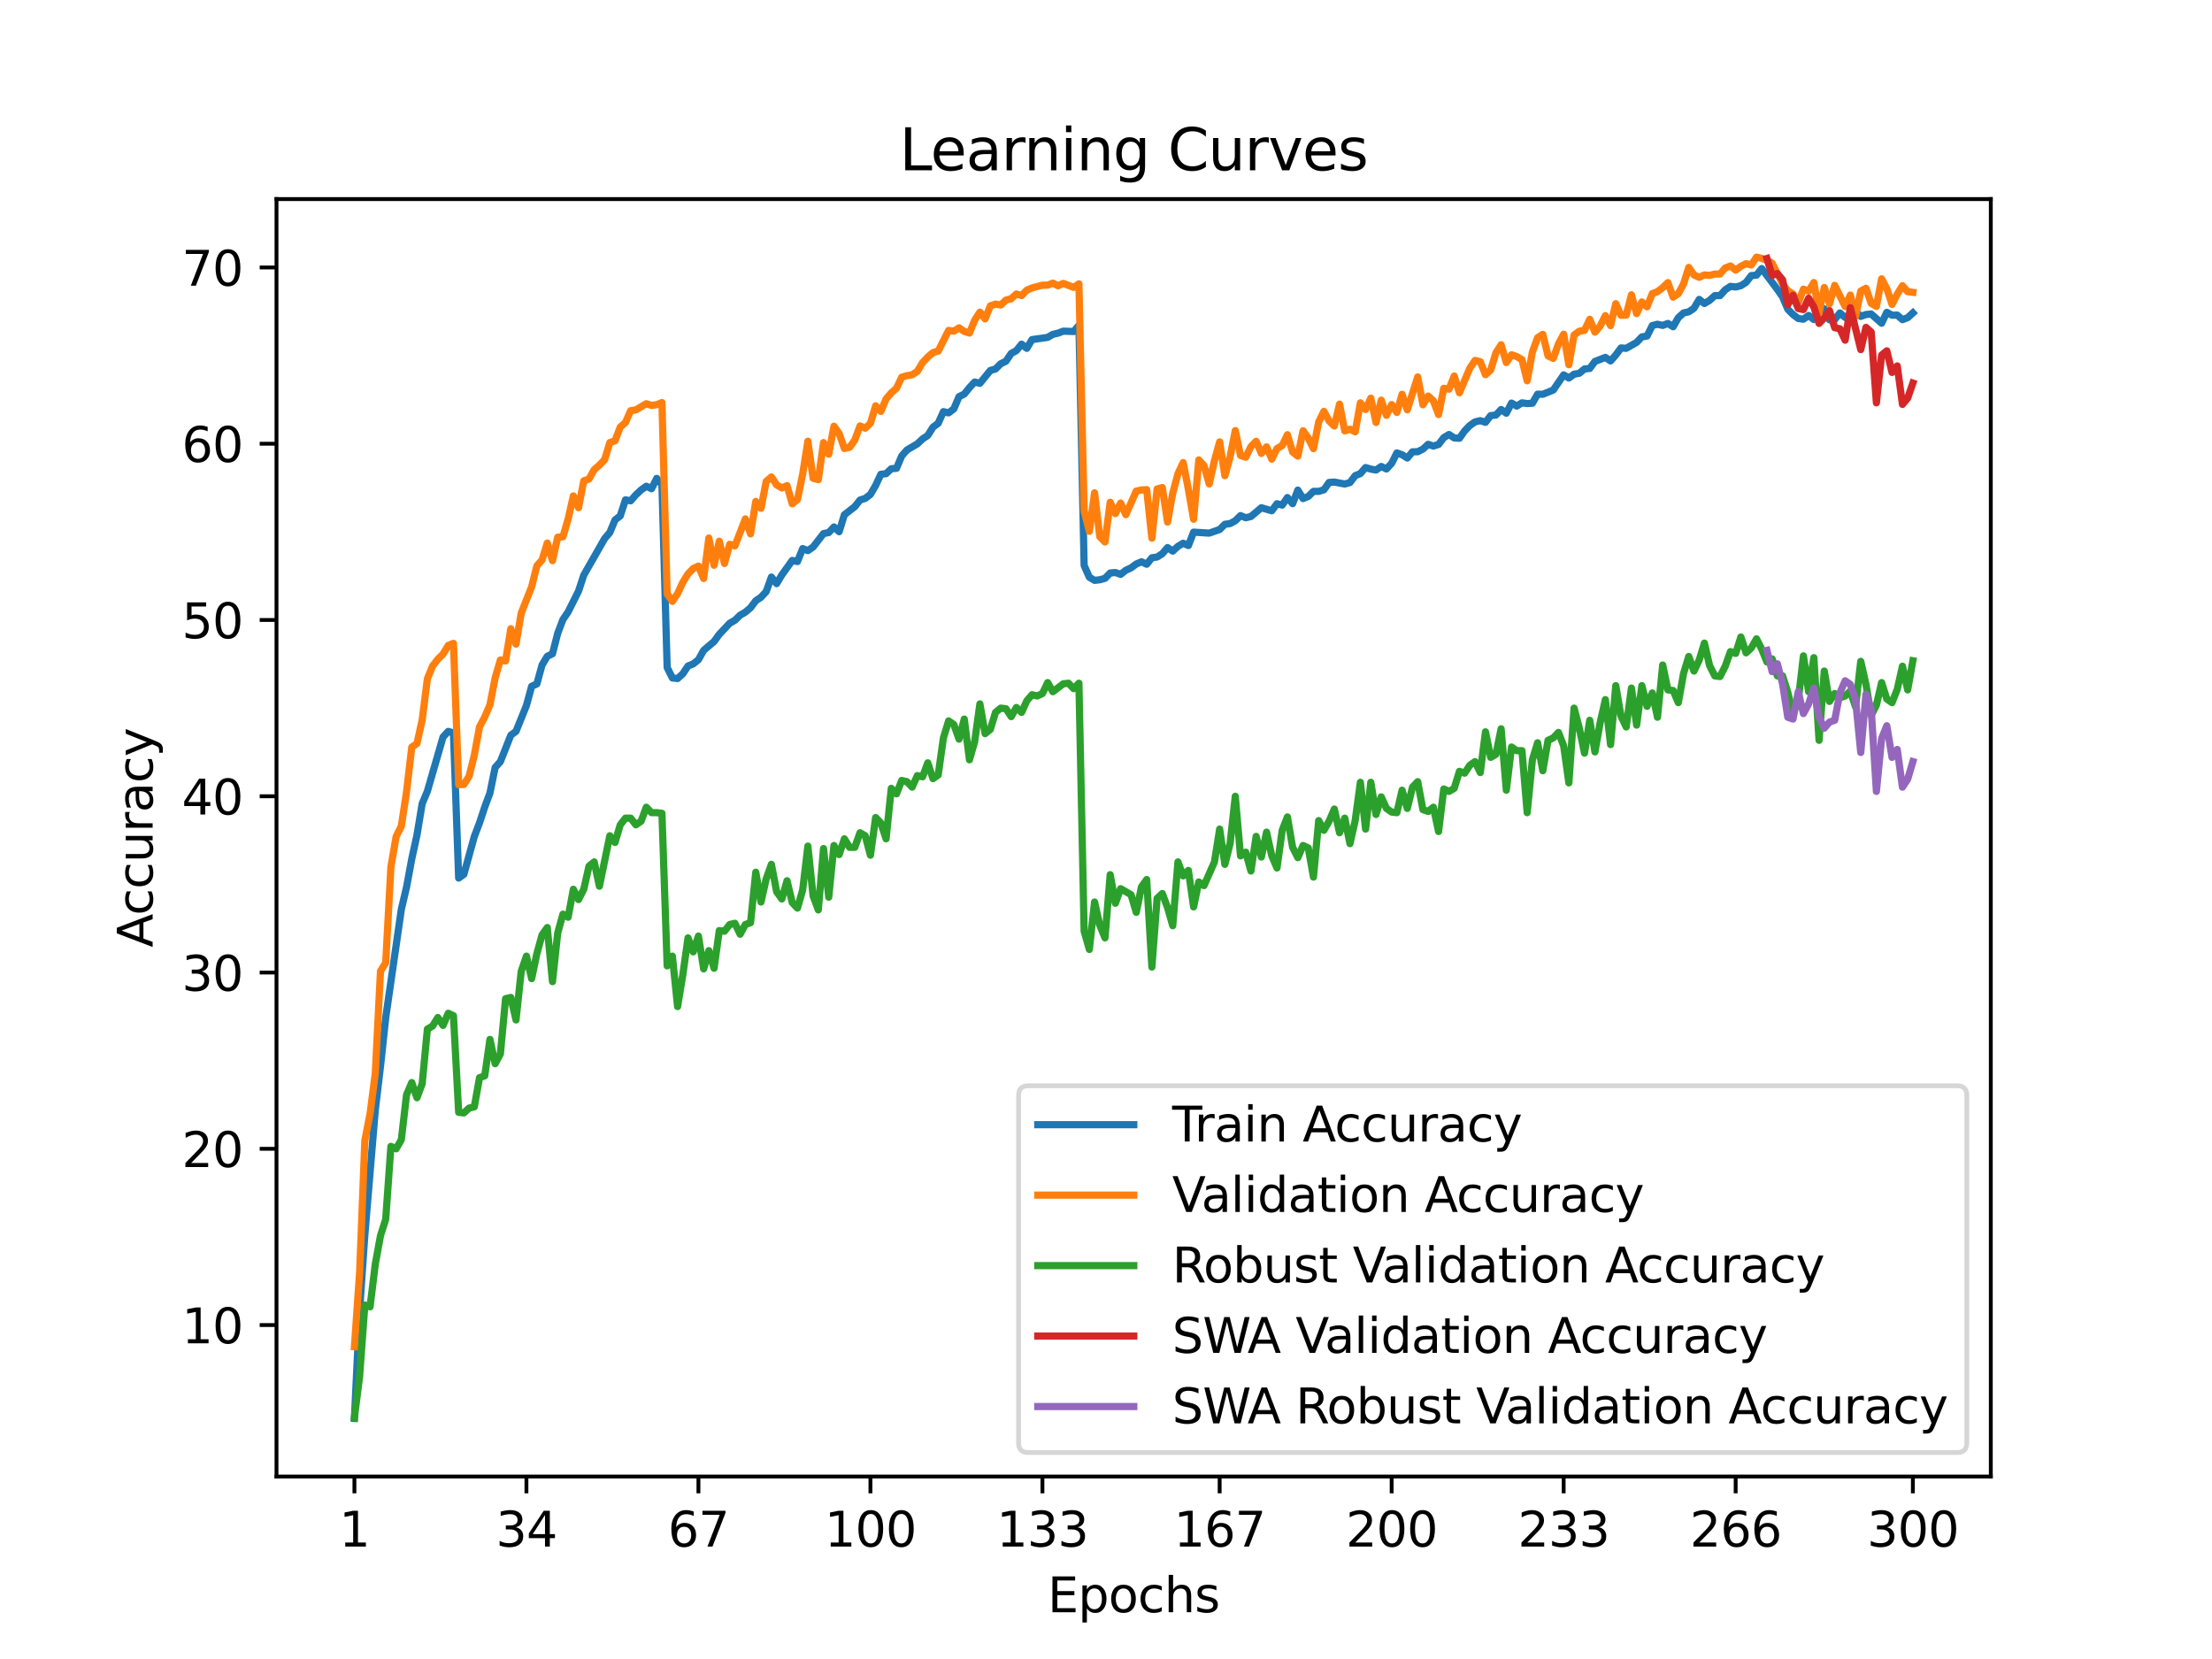 <?xml version="1.0" encoding="utf-8" standalone="no"?>
<!DOCTYPE svg PUBLIC "-//W3C//DTD SVG 1.1//EN"
  "http://www.w3.org/Graphics/SVG/1.1/DTD/svg11.dtd">
<svg xmlns:xlink="http://www.w3.org/1999/xlink" width="460.8pt" height="345.6pt" viewBox="0 0 460.8 345.6" xmlns="http://www.w3.org/2000/svg" version="1.1">
 <defs>
  <style type="text/css">*{stroke-linejoin: round; stroke-linecap: butt}</style>
 </defs>
 <g id="figure_1">
  <g id="patch_1">
   <path d="M 0 345.6 
L 460.8 345.6 
L 460.8 0 
L 0 0 
z
" style="fill: #ffffff"/>
  </g>
  <g id="axes_1">
   <g id="patch_2">
    <path d="M 57.6 307.584 
L 414.72 307.584 
L 414.72 41.472 
L 57.6 41.472 
z
" style="fill: #ffffff"/>
   </g>
   <g id="matplotlib.axis_1">
    <g id="xtick_1">
     <g id="line2d_1">
      <defs>
       <path id="mcfc5119155" d="M 0 0 
L 0 3.5 
" style="stroke: #000000; stroke-width: 0.8"/>
      </defs>
      <g>
       <use xlink:href="#mcfc5119155" x="73.833" y="307.584" style="stroke: #000000; stroke-width: 0.8"/>
      </g>
     </g>
     <g id="text_1">
      <!-- 1 -->
      <g transform="translate(70.651 322.182) scale(0.1 -0.1)">
       <defs>
        <path id="DejaVuSans-31" d="M 794 531 
L 1825 531 
L 1825 4091 
L 703 3866 
L 703 4441 
L 1819 4666 
L 2450 4666 
L 2450 531 
L 3481 531 
L 3481 0 
L 794 0 
L 794 531 
z
" transform="scale(0.016)"/>
       </defs>
       <use xlink:href="#DejaVuSans-31"/>
      </g>
     </g>
    </g>
    <g id="xtick_2">
     <g id="line2d_2">
      <g>
       <use xlink:href="#mcfc5119155" x="109.664" y="307.584" style="stroke: #000000; stroke-width: 0.8"/>
      </g>
     </g>
     <g id="text_2">
      <!-- 34 -->
      <g transform="translate(103.302 322.182) scale(0.1 -0.1)">
       <defs>
        <path id="DejaVuSans-33" d="M 2597 2516 
Q 3050 2419 3304 2112 
Q 3559 1806 3559 1356 
Q 3559 666 3084 287 
Q 2609 -91 1734 -91 
Q 1441 -91 1130 -33 
Q 819 25 488 141 
L 488 750 
Q 750 597 1062 519 
Q 1375 441 1716 441 
Q 2309 441 2620 675 
Q 2931 909 2931 1356 
Q 2931 1769 2642 2001 
Q 2353 2234 1838 2234 
L 1294 2234 
L 1294 2753 
L 1863 2753 
Q 2328 2753 2575 2939 
Q 2822 3125 2822 3475 
Q 2822 3834 2567 4026 
Q 2313 4219 1838 4219 
Q 1578 4219 1281 4162 
Q 984 4106 628 3988 
L 628 4550 
Q 988 4650 1302 4700 
Q 1616 4750 1894 4750 
Q 2613 4750 3031 4423 
Q 3450 4097 3450 3541 
Q 3450 3153 3228 2886 
Q 3006 2619 2597 2516 
z
" transform="scale(0.016)"/>
        <path id="DejaVuSans-34" d="M 2419 4116 
L 825 1625 
L 2419 1625 
L 2419 4116 
z
M 2253 4666 
L 3047 4666 
L 3047 1625 
L 3713 1625 
L 3713 1100 
L 3047 1100 
L 3047 0 
L 2419 0 
L 2419 1100 
L 313 1100 
L 313 1709 
L 2253 4666 
z
" transform="scale(0.016)"/>
       </defs>
       <use xlink:href="#DejaVuSans-33"/>
       <use xlink:href="#DejaVuSans-34" x="63.623"/>
      </g>
     </g>
    </g>
    <g id="xtick_3">
     <g id="line2d_3">
      <g>
       <use xlink:href="#mcfc5119155" x="145.496" y="307.584" style="stroke: #000000; stroke-width: 0.8"/>
      </g>
     </g>
     <g id="text_3">
      <!-- 67 -->
      <g transform="translate(139.133 322.182) scale(0.1 -0.1)">
       <defs>
        <path id="DejaVuSans-36" d="M 2113 2584 
Q 1688 2584 1439 2293 
Q 1191 2003 1191 1497 
Q 1191 994 1439 701 
Q 1688 409 2113 409 
Q 2538 409 2786 701 
Q 3034 994 3034 1497 
Q 3034 2003 2786 2293 
Q 2538 2584 2113 2584 
z
M 3366 4563 
L 3366 3988 
Q 3128 4100 2886 4159 
Q 2644 4219 2406 4219 
Q 1781 4219 1451 3797 
Q 1122 3375 1075 2522 
Q 1259 2794 1537 2939 
Q 1816 3084 2150 3084 
Q 2853 3084 3261 2657 
Q 3669 2231 3669 1497 
Q 3669 778 3244 343 
Q 2819 -91 2113 -91 
Q 1303 -91 875 529 
Q 447 1150 447 2328 
Q 447 3434 972 4092 
Q 1497 4750 2381 4750 
Q 2619 4750 2861 4703 
Q 3103 4656 3366 4563 
z
" transform="scale(0.016)"/>
        <path id="DejaVuSans-37" d="M 525 4666 
L 3525 4666 
L 3525 4397 
L 1831 0 
L 1172 0 
L 2766 4134 
L 525 4134 
L 525 4666 
z
" transform="scale(0.016)"/>
       </defs>
       <use xlink:href="#DejaVuSans-36"/>
       <use xlink:href="#DejaVuSans-37" x="63.623"/>
      </g>
     </g>
    </g>
    <g id="xtick_4">
     <g id="line2d_4">
      <g>
       <use xlink:href="#mcfc5119155" x="181.327" y="307.584" style="stroke: #000000; stroke-width: 0.8"/>
      </g>
     </g>
     <g id="text_4">
      <!-- 100 -->
      <g transform="translate(171.783 322.182) scale(0.1 -0.1)">
       <defs>
        <path id="DejaVuSans-30" d="M 2034 4250 
Q 1547 4250 1301 3770 
Q 1056 3291 1056 2328 
Q 1056 1369 1301 889 
Q 1547 409 2034 409 
Q 2525 409 2770 889 
Q 3016 1369 3016 2328 
Q 3016 3291 2770 3770 
Q 2525 4250 2034 4250 
z
M 2034 4750 
Q 2819 4750 3233 4129 
Q 3647 3509 3647 2328 
Q 3647 1150 3233 529 
Q 2819 -91 2034 -91 
Q 1250 -91 836 529 
Q 422 1150 422 2328 
Q 422 3509 836 4129 
Q 1250 4750 2034 4750 
z
" transform="scale(0.016)"/>
       </defs>
       <use xlink:href="#DejaVuSans-31"/>
       <use xlink:href="#DejaVuSans-30" x="63.623"/>
       <use xlink:href="#DejaVuSans-30" x="127.246"/>
      </g>
     </g>
    </g>
    <g id="xtick_5">
     <g id="line2d_5">
      <g>
       <use xlink:href="#mcfc5119155" x="217.158" y="307.584" style="stroke: #000000; stroke-width: 0.8"/>
      </g>
     </g>
     <g id="text_5">
      <!-- 133 -->
      <g transform="translate(207.615 322.182) scale(0.1 -0.1)">
       <use xlink:href="#DejaVuSans-31"/>
       <use xlink:href="#DejaVuSans-33" x="63.623"/>
       <use xlink:href="#DejaVuSans-33" x="127.246"/>
      </g>
     </g>
    </g>
    <g id="xtick_6">
     <g id="line2d_6">
      <g>
       <use xlink:href="#mcfc5119155" x="254.076" y="307.584" style="stroke: #000000; stroke-width: 0.8"/>
      </g>
     </g>
     <g id="text_6">
      <!-- 167 -->
      <g transform="translate(244.532 322.182) scale(0.1 -0.1)">
       <use xlink:href="#DejaVuSans-31"/>
       <use xlink:href="#DejaVuSans-36" x="63.623"/>
       <use xlink:href="#DejaVuSans-37" x="127.246"/>
      </g>
     </g>
    </g>
    <g id="xtick_7">
     <g id="line2d_7">
      <g>
       <use xlink:href="#mcfc5119155" x="289.907" y="307.584" style="stroke: #000000; stroke-width: 0.8"/>
      </g>
     </g>
     <g id="text_7">
      <!-- 200 -->
      <g transform="translate(280.363 322.182) scale(0.1 -0.1)">
       <defs>
        <path id="DejaVuSans-32" d="M 1228 531 
L 3431 531 
L 3431 0 
L 469 0 
L 469 531 
Q 828 903 1448 1529 
Q 2069 2156 2228 2338 
Q 2531 2678 2651 2914 
Q 2772 3150 2772 3378 
Q 2772 3750 2511 3984 
Q 2250 4219 1831 4219 
Q 1534 4219 1204 4116 
Q 875 4013 500 3803 
L 500 4441 
Q 881 4594 1212 4672 
Q 1544 4750 1819 4750 
Q 2544 4750 2975 4387 
Q 3406 4025 3406 3419 
Q 3406 3131 3298 2873 
Q 3191 2616 2906 2266 
Q 2828 2175 2409 1742 
Q 1991 1309 1228 531 
z
" transform="scale(0.016)"/>
       </defs>
       <use xlink:href="#DejaVuSans-32"/>
       <use xlink:href="#DejaVuSans-30" x="63.623"/>
       <use xlink:href="#DejaVuSans-30" x="127.246"/>
      </g>
     </g>
    </g>
    <g id="xtick_8">
     <g id="line2d_8">
      <g>
       <use xlink:href="#mcfc5119155" x="325.739" y="307.584" style="stroke: #000000; stroke-width: 0.8"/>
      </g>
     </g>
     <g id="text_8">
      <!-- 233 -->
      <g transform="translate(316.195 322.182) scale(0.1 -0.1)">
       <use xlink:href="#DejaVuSans-32"/>
       <use xlink:href="#DejaVuSans-33" x="63.623"/>
       <use xlink:href="#DejaVuSans-33" x="127.246"/>
      </g>
     </g>
    </g>
    <g id="xtick_9">
     <g id="line2d_9">
      <g>
       <use xlink:href="#mcfc5119155" x="361.57" y="307.584" style="stroke: #000000; stroke-width: 0.8"/>
      </g>
     </g>
     <g id="text_9">
      <!-- 266 -->
      <g transform="translate(352.026 322.182) scale(0.1 -0.1)">
       <use xlink:href="#DejaVuSans-32"/>
       <use xlink:href="#DejaVuSans-36" x="63.623"/>
       <use xlink:href="#DejaVuSans-36" x="127.246"/>
      </g>
     </g>
    </g>
    <g id="xtick_10">
     <g id="line2d_10">
      <g>
       <use xlink:href="#mcfc5119155" x="398.487" y="307.584" style="stroke: #000000; stroke-width: 0.8"/>
      </g>
     </g>
     <g id="text_10">
      <!-- 300 -->
      <g transform="translate(388.944 322.182) scale(0.1 -0.1)">
       <use xlink:href="#DejaVuSans-33"/>
       <use xlink:href="#DejaVuSans-30" x="63.623"/>
       <use xlink:href="#DejaVuSans-30" x="127.246"/>
      </g>
     </g>
    </g>
    <g id="text_11">
     <!-- Epochs -->
     <g transform="translate(218.244 335.861) scale(0.1 -0.1)">
      <defs>
       <path id="DejaVuSans-45" d="M 628 4666 
L 3578 4666 
L 3578 4134 
L 1259 4134 
L 1259 2753 
L 3481 2753 
L 3481 2222 
L 1259 2222 
L 1259 531 
L 3634 531 
L 3634 0 
L 628 0 
L 628 4666 
z
" transform="scale(0.016)"/>
       <path id="DejaVuSans-70" d="M 1159 525 
L 1159 -1331 
L 581 -1331 
L 581 3500 
L 1159 3500 
L 1159 2969 
Q 1341 3281 1617 3432 
Q 1894 3584 2278 3584 
Q 2916 3584 3314 3078 
Q 3713 2572 3713 1747 
Q 3713 922 3314 415 
Q 2916 -91 2278 -91 
Q 1894 -91 1617 61 
Q 1341 213 1159 525 
z
M 3116 1747 
Q 3116 2381 2855 2742 
Q 2594 3103 2138 3103 
Q 1681 3103 1420 2742 
Q 1159 2381 1159 1747 
Q 1159 1113 1420 752 
Q 1681 391 2138 391 
Q 2594 391 2855 752 
Q 3116 1113 3116 1747 
z
" transform="scale(0.016)"/>
       <path id="DejaVuSans-6f" d="M 1959 3097 
Q 1497 3097 1228 2736 
Q 959 2375 959 1747 
Q 959 1119 1226 758 
Q 1494 397 1959 397 
Q 2419 397 2687 759 
Q 2956 1122 2956 1747 
Q 2956 2369 2687 2733 
Q 2419 3097 1959 3097 
z
M 1959 3584 
Q 2709 3584 3137 3096 
Q 3566 2609 3566 1747 
Q 3566 888 3137 398 
Q 2709 -91 1959 -91 
Q 1206 -91 779 398 
Q 353 888 353 1747 
Q 353 2609 779 3096 
Q 1206 3584 1959 3584 
z
" transform="scale(0.016)"/>
       <path id="DejaVuSans-63" d="M 3122 3366 
L 3122 2828 
Q 2878 2963 2633 3030 
Q 2388 3097 2138 3097 
Q 1578 3097 1268 2742 
Q 959 2388 959 1747 
Q 959 1106 1268 751 
Q 1578 397 2138 397 
Q 2388 397 2633 464 
Q 2878 531 3122 666 
L 3122 134 
Q 2881 22 2623 -34 
Q 2366 -91 2075 -91 
Q 1284 -91 818 406 
Q 353 903 353 1747 
Q 353 2603 823 3093 
Q 1294 3584 2113 3584 
Q 2378 3584 2631 3529 
Q 2884 3475 3122 3366 
z
" transform="scale(0.016)"/>
       <path id="DejaVuSans-68" d="M 3513 2113 
L 3513 0 
L 2938 0 
L 2938 2094 
Q 2938 2591 2744 2837 
Q 2550 3084 2163 3084 
Q 1697 3084 1428 2787 
Q 1159 2491 1159 1978 
L 1159 0 
L 581 0 
L 581 4863 
L 1159 4863 
L 1159 2956 
Q 1366 3272 1645 3428 
Q 1925 3584 2291 3584 
Q 2894 3584 3203 3211 
Q 3513 2838 3513 2113 
z
" transform="scale(0.016)"/>
       <path id="DejaVuSans-73" d="M 2834 3397 
L 2834 2853 
Q 2591 2978 2328 3040 
Q 2066 3103 1784 3103 
Q 1356 3103 1142 2972 
Q 928 2841 928 2578 
Q 928 2378 1081 2264 
Q 1234 2150 1697 2047 
L 1894 2003 
Q 2506 1872 2764 1633 
Q 3022 1394 3022 966 
Q 3022 478 2636 193 
Q 2250 -91 1575 -91 
Q 1294 -91 989 -36 
Q 684 19 347 128 
L 347 722 
Q 666 556 975 473 
Q 1284 391 1588 391 
Q 1994 391 2212 530 
Q 2431 669 2431 922 
Q 2431 1156 2273 1281 
Q 2116 1406 1581 1522 
L 1381 1569 
Q 847 1681 609 1914 
Q 372 2147 372 2553 
Q 372 3047 722 3315 
Q 1072 3584 1716 3584 
Q 2034 3584 2315 3537 
Q 2597 3491 2834 3397 
z
" transform="scale(0.016)"/>
      </defs>
      <use xlink:href="#DejaVuSans-45"/>
      <use xlink:href="#DejaVuSans-70" x="63.184"/>
      <use xlink:href="#DejaVuSans-6f" x="126.66"/>
      <use xlink:href="#DejaVuSans-63" x="187.842"/>
      <use xlink:href="#DejaVuSans-68" x="242.822"/>
      <use xlink:href="#DejaVuSans-73" x="306.201"/>
     </g>
    </g>
   </g>
   <g id="matplotlib.axis_2">
    <g id="ytick_1">
     <g id="line2d_11">
      <defs>
       <path id="m8b31211819" d="M 0 0 
L -3.5 0 
" style="stroke: #000000; stroke-width: 0.8"/>
      </defs>
      <g>
       <use xlink:href="#m8b31211819" x="57.6" y="276.036" style="stroke: #000000; stroke-width: 0.8"/>
      </g>
     </g>
     <g id="text_12">
      <!-- 10 -->
      <g transform="translate(37.875 279.835) scale(0.1 -0.1)">
       <use xlink:href="#DejaVuSans-31"/>
       <use xlink:href="#DejaVuSans-30" x="63.623"/>
      </g>
     </g>
    </g>
    <g id="ytick_2">
     <g id="line2d_12">
      <g>
       <use xlink:href="#m8b31211819" x="57.6" y="239.316" style="stroke: #000000; stroke-width: 0.8"/>
      </g>
     </g>
     <g id="text_13">
      <!-- 20 -->
      <g transform="translate(37.875 243.115) scale(0.1 -0.1)">
       <use xlink:href="#DejaVuSans-32"/>
       <use xlink:href="#DejaVuSans-30" x="63.623"/>
      </g>
     </g>
    </g>
    <g id="ytick_3">
     <g id="line2d_13">
      <g>
       <use xlink:href="#m8b31211819" x="57.6" y="202.596" style="stroke: #000000; stroke-width: 0.8"/>
      </g>
     </g>
     <g id="text_14">
      <!-- 30 -->
      <g transform="translate(37.875 206.395) scale(0.1 -0.1)">
       <use xlink:href="#DejaVuSans-33"/>
       <use xlink:href="#DejaVuSans-30" x="63.623"/>
      </g>
     </g>
    </g>
    <g id="ytick_4">
     <g id="line2d_14">
      <g>
       <use xlink:href="#m8b31211819" x="57.6" y="165.876" style="stroke: #000000; stroke-width: 0.8"/>
      </g>
     </g>
     <g id="text_15">
      <!-- 40 -->
      <g transform="translate(37.875 169.675) scale(0.1 -0.1)">
       <use xlink:href="#DejaVuSans-34"/>
       <use xlink:href="#DejaVuSans-30" x="63.623"/>
      </g>
     </g>
    </g>
    <g id="ytick_5">
     <g id="line2d_15">
      <g>
       <use xlink:href="#m8b31211819" x="57.6" y="129.156" style="stroke: #000000; stroke-width: 0.8"/>
      </g>
     </g>
     <g id="text_16">
      <!-- 50 -->
      <g transform="translate(37.875 132.955) scale(0.1 -0.1)">
       <defs>
        <path id="DejaVuSans-35" d="M 691 4666 
L 3169 4666 
L 3169 4134 
L 1269 4134 
L 1269 2991 
Q 1406 3038 1543 3061 
Q 1681 3084 1819 3084 
Q 2600 3084 3056 2656 
Q 3513 2228 3513 1497 
Q 3513 744 3044 326 
Q 2575 -91 1722 -91 
Q 1428 -91 1123 -41 
Q 819 9 494 109 
L 494 744 
Q 775 591 1075 516 
Q 1375 441 1709 441 
Q 2250 441 2565 725 
Q 2881 1009 2881 1497 
Q 2881 1984 2565 2268 
Q 2250 2553 1709 2553 
Q 1456 2553 1204 2497 
Q 953 2441 691 2322 
L 691 4666 
z
" transform="scale(0.016)"/>
       </defs>
       <use xlink:href="#DejaVuSans-35"/>
       <use xlink:href="#DejaVuSans-30" x="63.623"/>
      </g>
     </g>
    </g>
    <g id="ytick_6">
     <g id="line2d_16">
      <g>
       <use xlink:href="#m8b31211819" x="57.6" y="92.436" style="stroke: #000000; stroke-width: 0.8"/>
      </g>
     </g>
     <g id="text_17">
      <!-- 60 -->
      <g transform="translate(37.875 96.235) scale(0.1 -0.1)">
       <use xlink:href="#DejaVuSans-36"/>
       <use xlink:href="#DejaVuSans-30" x="63.623"/>
      </g>
     </g>
    </g>
    <g id="ytick_7">
     <g id="line2d_17">
      <g>
       <use xlink:href="#m8b31211819" x="57.6" y="55.716" style="stroke: #000000; stroke-width: 0.8"/>
      </g>
     </g>
     <g id="text_18">
      <!-- 70 -->
      <g transform="translate(37.875 59.515) scale(0.1 -0.1)">
       <use xlink:href="#DejaVuSans-37"/>
       <use xlink:href="#DejaVuSans-30" x="63.623"/>
      </g>
     </g>
    </g>
    <g id="text_19">
     <!-- Accuracy -->
     <g transform="translate(31.795 197.356) rotate(-90) scale(0.1 -0.1)">
      <defs>
       <path id="DejaVuSans-41" d="M 2188 4044 
L 1331 1722 
L 3047 1722 
L 2188 4044 
z
M 1831 4666 
L 2547 4666 
L 4325 0 
L 3669 0 
L 3244 1197 
L 1141 1197 
L 716 0 
L 50 0 
L 1831 4666 
z
" transform="scale(0.016)"/>
       <path id="DejaVuSans-75" d="M 544 1381 
L 544 3500 
L 1119 3500 
L 1119 1403 
Q 1119 906 1312 657 
Q 1506 409 1894 409 
Q 2359 409 2629 706 
Q 2900 1003 2900 1516 
L 2900 3500 
L 3475 3500 
L 3475 0 
L 2900 0 
L 2900 538 
Q 2691 219 2414 64 
Q 2138 -91 1772 -91 
Q 1169 -91 856 284 
Q 544 659 544 1381 
z
M 1991 3584 
L 1991 3584 
z
" transform="scale(0.016)"/>
       <path id="DejaVuSans-72" d="M 2631 2963 
Q 2534 3019 2420 3045 
Q 2306 3072 2169 3072 
Q 1681 3072 1420 2755 
Q 1159 2438 1159 1844 
L 1159 0 
L 581 0 
L 581 3500 
L 1159 3500 
L 1159 2956 
Q 1341 3275 1631 3429 
Q 1922 3584 2338 3584 
Q 2397 3584 2469 3576 
Q 2541 3569 2628 3553 
L 2631 2963 
z
" transform="scale(0.016)"/>
       <path id="DejaVuSans-61" d="M 2194 1759 
Q 1497 1759 1228 1600 
Q 959 1441 959 1056 
Q 959 750 1161 570 
Q 1363 391 1709 391 
Q 2188 391 2477 730 
Q 2766 1069 2766 1631 
L 2766 1759 
L 2194 1759 
z
M 3341 1997 
L 3341 0 
L 2766 0 
L 2766 531 
Q 2569 213 2275 61 
Q 1981 -91 1556 -91 
Q 1019 -91 701 211 
Q 384 513 384 1019 
Q 384 1609 779 1909 
Q 1175 2209 1959 2209 
L 2766 2209 
L 2766 2266 
Q 2766 2663 2505 2880 
Q 2244 3097 1772 3097 
Q 1472 3097 1187 3025 
Q 903 2953 641 2809 
L 641 3341 
Q 956 3463 1253 3523 
Q 1550 3584 1831 3584 
Q 2591 3584 2966 3190 
Q 3341 2797 3341 1997 
z
" transform="scale(0.016)"/>
       <path id="DejaVuSans-79" d="M 2059 -325 
Q 1816 -950 1584 -1140 
Q 1353 -1331 966 -1331 
L 506 -1331 
L 506 -850 
L 844 -850 
Q 1081 -850 1212 -737 
Q 1344 -625 1503 -206 
L 1606 56 
L 191 3500 
L 800 3500 
L 1894 763 
L 2988 3500 
L 3597 3500 
L 2059 -325 
z
" transform="scale(0.016)"/>
      </defs>
      <use xlink:href="#DejaVuSans-41"/>
      <use xlink:href="#DejaVuSans-63" x="66.658"/>
      <use xlink:href="#DejaVuSans-63" x="121.639"/>
      <use xlink:href="#DejaVuSans-75" x="176.619"/>
      <use xlink:href="#DejaVuSans-72" x="239.998"/>
      <use xlink:href="#DejaVuSans-61" x="281.111"/>
      <use xlink:href="#DejaVuSans-63" x="342.391"/>
      <use xlink:href="#DejaVuSans-79" x="397.371"/>
     </g>
    </g>
   </g>
   <g id="line2d_18">
    <path d="M 73.833 295.488 
L 74.919 273.006 
L 76.004 257.253 
L 78.176 231.283 
L 79.262 222.158 
L 80.348 212.024 
L 83.605 189.436 
L 84.691 184.796 
L 85.777 178.925 
L 86.862 173.954 
L 87.948 167.409 
L 89.034 164.82 
L 92.291 153.538 
L 93.377 152.363 
L 94.463 152.689 
L 95.549 182.923 
L 96.635 182.129 
L 98.806 174.271 
L 99.892 171.411 
L 100.978 168.12 
L 102.064 165.197 
L 103.149 159.881 
L 104.235 158.67 
L 106.407 153.166 
L 107.493 152.349 
L 109.664 146.974 
L 110.75 142.972 
L 111.836 142.471 
L 112.922 138.52 
L 114.007 136.72 
L 115.093 136.192 
L 116.179 131.933 
L 117.265 129.073 
L 118.351 127.467 
L 120.522 123.129 
L 121.608 119.815 
L 125.951 112.205 
L 127.037 110.934 
L 128.123 108.308 
L 129.209 107.473 
L 130.294 104.127 
L 131.38 104.329 
L 132.466 103.08 
L 133.552 102.066 
L 134.638 101.295 
L 135.723 101.809 
L 136.809 99.661 
L 137.895 100.964 
L 138.981 139.061 
L 140.067 141.232 
L 141.152 141.351 
L 142.238 140.36 
L 143.324 138.74 
L 144.41 138.299 
L 145.496 137.432 
L 146.581 135.481 
L 148.753 133.64 
L 149.839 132.144 
L 152.01 129.831 
L 153.096 129.211 
L 154.182 128.155 
L 155.268 127.522 
L 156.354 126.6 
L 157.439 125.149 
L 158.525 124.415 
L 159.611 123.24 
L 160.697 120.21 
L 161.783 121.587 
L 162.868 119.77 
L 165.04 116.745 
L 166.126 116.983 
L 167.212 114.28 
L 168.297 114.702 
L 169.383 113.954 
L 171.555 111.154 
L 172.641 110.943 
L 173.726 109.772 
L 174.812 110.764 
L 175.898 107.234 
L 178.07 105.549 
L 179.155 104.168 
L 180.241 103.828 
L 181.327 102.993 
L 182.413 101.12 
L 183.499 98.803 
L 184.584 98.678 
L 185.67 97.646 
L 186.756 97.554 
L 187.842 94.988 
L 188.928 93.744 
L 191.099 92.464 
L 192.185 91.435 
L 193.271 90.719 
L 194.357 88.984 
L 195.442 88.177 
L 196.528 85.753 
L 197.614 86.01 
L 198.7 85.175 
L 199.786 82.623 
L 200.871 82.099 
L 201.957 80.75 
L 203.043 79.584 
L 204.129 79.85 
L 206.3 77.179 
L 207.386 76.862 
L 208.472 75.779 
L 209.558 75.246 
L 210.644 73.635 
L 211.729 73.044 
L 212.815 71.694 
L 213.901 72.566 
L 214.987 70.744 
L 218.244 70.285 
L 219.33 69.647 
L 220.416 69.403 
L 221.502 68.99 
L 223.673 69.059 
L 224.759 67.769 
L 225.845 117.809 
L 226.931 120.247 
L 228.016 120.898 
L 229.102 120.779 
L 230.188 120.476 
L 231.274 119.361 
L 232.36 119.269 
L 233.445 119.65 
L 234.531 118.797 
L 235.617 118.296 
L 236.703 117.493 
L 237.789 117.024 
L 238.875 117.543 
L 239.96 116.194 
L 241.046 116.038 
L 242.132 115.345 
L 243.218 114.068 
L 244.304 114.808 
L 245.389 113.811 
L 246.475 113.164 
L 247.561 113.646 
L 248.647 110.855 
L 251.904 111.062 
L 254.076 110.305 
L 255.162 109.221 
L 256.247 109.075 
L 257.333 108.483 
L 258.419 107.409 
L 259.505 107.858 
L 260.591 107.597 
L 262.762 105.77 
L 264.934 106.404 
L 266.02 104.939 
L 267.105 105.224 
L 268.191 103.65 
L 269.277 104.921 
L 270.363 102.098 
L 271.449 103.865 
L 272.534 103.424 
L 273.62 102.355 
L 274.706 102.364 
L 275.792 102.034 
L 276.878 100.5 
L 277.963 100.423 
L 280.135 100.831 
L 281.221 100.528 
L 282.307 99.096 
L 283.392 98.651 
L 284.478 97.398 
L 285.564 97.724 
L 286.65 97.912 
L 287.736 97.173 
L 288.821 97.696 
L 289.907 96.521 
L 290.993 94.355 
L 292.079 94.727 
L 293.165 95.415 
L 294.25 94.121 
L 295.336 94.102 
L 296.422 93.556 
L 297.508 92.56 
L 298.594 92.923 
L 299.679 92.579 
L 300.765 91.169 
L 301.851 90.517 
L 302.937 91.229 
L 304.023 91.302 
L 305.108 89.769 
L 306.194 88.645 
L 307.28 87.887 
L 308.366 87.63 
L 309.452 87.975 
L 310.537 86.579 
L 311.623 86.46 
L 312.709 85.308 
L 313.795 86.074 
L 314.881 83.968 
L 315.966 84.596 
L 317.052 83.917 
L 318.138 84.068 
L 319.224 84 
L 320.31 82.113 
L 321.395 82.136 
L 323.567 81.255 
L 325.739 78.097 
L 326.824 78.753 
L 327.91 77.954 
L 328.996 77.757 
L 330.082 76.858 
L 331.168 76.757 
L 332.253 75.297 
L 334.425 74.452 
L 335.511 75.191 
L 336.597 73.957 
L 337.682 72.483 
L 338.768 72.561 
L 340.94 71.322 
L 342.026 70.184 
L 343.111 70 
L 344.197 67.825 
L 345.283 67.549 
L 346.369 67.792 
L 347.455 67.379 
L 348.54 68.068 
L 349.626 66.177 
L 350.712 65.194 
L 351.798 64.96 
L 352.884 64.217 
L 353.969 62.372 
L 355.055 63.225 
L 356.141 62.574 
L 357.227 61.578 
L 358.313 61.578 
L 359.398 60.37 
L 360.484 59.65 
L 361.57 59.787 
L 362.656 59.512 
L 363.742 58.819 
L 364.827 57.41 
L 365.913 57.318 
L 366.999 55.946 
L 370.256 60.279 
L 371.342 61.848 
L 372.428 64.419 
L 373.514 65.52 
L 374.6 66.342 
L 375.685 66.493 
L 376.771 65.713 
L 377.857 66.567 
L 378.943 64.947 
L 380.029 64.336 
L 381.114 66.622 
L 382.2 66.567 
L 383.286 65.194 
L 384.372 66.126 
L 386.543 64.809 
L 387.629 65.915 
L 388.715 65.52 
L 389.801 65.415 
L 391.972 67.338 
L 393.058 65.061 
L 394.144 65.667 
L 395.23 65.64 
L 396.316 66.59 
L 397.401 66.177 
L 398.487 65.185 
L 398.487 65.185 
" clip-path="url(#p3b36fab705)" style="fill: none; stroke: #1f77b4; stroke-width: 1.5; stroke-linecap: square"/>
   </g>
   <g id="line2d_19">
    <path d="M 73.833 280.552 
L 74.919 265.001 
L 76.004 237.572 
L 77.09 232.027 
L 78.176 223.6 
L 79.262 202.32 
L 80.348 200.558 
L 81.433 180.582 
L 82.519 174.285 
L 83.605 172.082 
L 84.691 164.958 
L 85.777 155.649 
L 86.862 154.897 
L 87.948 149.976 
L 89.034 141.384 
L 90.12 138.74 
L 91.206 137.326 
L 92.291 136.261 
L 93.377 134.444 
L 94.463 134.021 
L 95.549 163.471 
L 96.635 163.416 
L 97.72 161.727 
L 98.806 157.32 
L 99.892 151.408 
L 100.978 149.37 
L 102.064 146.818 
L 103.149 141.2 
L 104.235 137.491 
L 105.321 137.693 
L 106.407 130.974 
L 107.493 134.187 
L 108.578 127.724 
L 110.75 122.234 
L 111.836 117.865 
L 112.922 116.653 
L 114.007 113.128 
L 115.093 116.8 
L 116.179 111.916 
L 117.265 111.824 
L 118.351 108.134 
L 119.436 103.305 
L 120.522 105.765 
L 121.608 100.166 
L 122.694 99.798 
L 123.78 97.834 
L 124.865 96.898 
L 125.951 95.759 
L 127.037 92.197 
L 128.123 91.83 
L 129.209 88.966 
L 130.294 88.011 
L 131.38 85.551 
L 132.466 85.386 
L 134.638 84.101 
L 135.723 84.468 
L 136.809 84.303 
L 137.895 83.862 
L 138.981 123.703 
L 140.067 125.282 
L 141.152 123.666 
L 142.238 121.316 
L 143.324 119.554 
L 144.41 118.434 
L 145.496 117.92 
L 146.581 120.508 
L 147.667 112.081 
L 148.753 117.754 
L 149.839 112.742 
L 150.925 117.387 
L 152.01 113.385 
L 153.096 113.715 
L 155.268 108.097 
L 156.354 111.218 
L 157.439 104.462 
L 158.525 105.894 
L 159.611 100.276 
L 160.697 99.358 
L 161.783 101.01 
L 162.868 101.653 
L 163.954 101.157 
L 165.04 104.958 
L 166.126 104.058 
L 167.212 98.77 
L 168.297 91.904 
L 169.383 99.633 
L 170.469 99.927 
L 171.555 92.197 
L 172.641 94.621 
L 173.726 88.782 
L 174.812 90.325 
L 175.898 93.427 
L 176.984 93.189 
L 178.07 91.665 
L 179.155 88.727 
L 180.241 89.205 
L 181.327 88.177 
L 182.413 84.541 
L 183.499 85.698 
L 184.584 83.109 
L 185.67 81.842 
L 186.756 80.888 
L 187.842 78.574 
L 188.928 78.262 
L 190.013 78.079 
L 191.099 77.363 
L 192.185 75.545 
L 193.271 74.37 
L 194.357 73.452 
L 195.442 73.14 
L 197.614 68.825 
L 198.7 68.99 
L 199.786 68.293 
L 200.871 69.045 
L 201.957 69.376 
L 203.043 66.714 
L 204.129 65.025 
L 205.215 66.438 
L 206.3 63.721 
L 207.386 63.354 
L 208.472 63.537 
L 209.558 62.509 
L 210.644 62.234 
L 211.729 61.242 
L 212.815 61.573 
L 213.901 60.435 
L 214.987 59.976 
L 217.158 59.406 
L 218.244 59.406 
L 219.33 58.984 
L 220.416 59.535 
L 221.502 59.039 
L 223.673 59.865 
L 224.759 59.131 
L 225.845 106.463 
L 226.931 110.686 
L 228.016 102.663 
L 229.102 111.787 
L 230.188 112.907 
L 231.274 104.627 
L 232.36 106.995 
L 233.445 104.792 
L 234.531 107.216 
L 236.703 102.295 
L 237.789 102.075 
L 238.875 102.002 
L 239.96 112.118 
L 241.046 101.855 
L 242.132 101.561 
L 243.218 108.758 
L 244.304 102.754 
L 245.389 98.678 
L 246.475 96.365 
L 247.561 101.965 
L 248.647 108.171 
L 249.733 95.814 
L 250.818 96.989 
L 251.904 100.808 
L 252.99 95.961 
L 254.076 92.05 
L 255.162 99.101 
L 256.247 95.19 
L 257.333 89.7 
L 258.419 94.878 
L 259.505 95.245 
L 260.591 93.042 
L 261.676 91.922 
L 262.762 94.456 
L 263.848 93.097 
L 264.934 95.649 
L 266.02 93.427 
L 267.105 92.822 
L 268.191 90.563 
L 269.277 94.162 
L 270.363 95.025 
L 271.449 89.737 
L 272.534 91.243 
L 273.62 93.464 
L 274.706 87.901 
L 275.792 85.698 
L 276.878 87.699 
L 277.963 88.746 
L 279.049 84.192 
L 280.135 89.755 
L 281.221 89.407 
L 282.307 89.957 
L 283.392 83.917 
L 284.478 85.312 
L 285.564 82.944 
L 286.65 88.011 
L 287.736 83.366 
L 288.821 86.524 
L 289.907 84.284 
L 290.993 85.918 
L 292.079 82.136 
L 293.165 85.386 
L 295.336 78.519 
L 296.422 84.321 
L 297.508 82.503 
L 298.594 83.495 
L 299.679 86.359 
L 300.765 80.888 
L 301.851 81.071 
L 302.937 78.336 
L 304.023 81.824 
L 306.194 76.702 
L 307.28 75.086 
L 308.366 75.343 
L 309.452 78.06 
L 310.537 77.087 
L 311.623 73.489 
L 312.709 71.818 
L 313.795 75.527 
L 314.881 73.911 
L 315.966 74.278 
L 317.052 74.921 
L 318.138 79.327 
L 319.224 73.323 
L 320.31 70.349 
L 321.395 69.651 
L 322.481 74.131 
L 323.567 74.664 
L 324.653 71.634 
L 325.739 69.615 
L 326.824 75.986 
L 327.91 69.798 
L 328.996 68.99 
L 330.082 68.825 
L 331.168 66.512 
L 332.253 69.192 
L 333.339 67.925 
L 334.425 65.759 
L 335.511 67.834 
L 336.597 63.262 
L 337.682 65.686 
L 338.768 65.649 
L 339.854 61.408 
L 340.94 65.337 
L 342.026 62.895 
L 343.111 63.923 
L 344.197 61.169 
L 345.283 60.747 
L 346.369 59.921 
L 347.455 58.874 
L 348.54 61.903 
L 349.626 61.169 
L 350.712 59.149 
L 351.798 55.716 
L 352.884 57.277 
L 353.969 57.772 
L 355.055 57.277 
L 356.141 57.369 
L 357.227 57.093 
L 358.313 57.075 
L 359.398 55.826 
L 360.484 55.404 
L 361.57 56.267 
L 362.656 55.477 
L 363.742 54.927 
L 364.827 55.202 
L 365.913 53.568 
L 366.999 53.825 
L 368.085 54.229 
L 369.171 54.835 
L 371.342 59.168 
L 372.428 60.563 
L 373.514 61.224 
L 374.6 63.097 
L 375.685 60.233 
L 376.771 60.655 
L 377.857 58.856 
L 378.943 65.171 
L 380.029 59.884 
L 381.114 63.28 
L 382.2 59.443 
L 384.372 63.85 
L 385.458 61.463 
L 386.543 65.906 
L 387.629 60.637 
L 388.715 60.049 
L 389.801 63.207 
L 390.887 63.831 
L 391.972 58.085 
L 393.058 60.141 
L 394.144 63.409 
L 395.23 61.279 
L 396.316 59.517 
L 397.401 60.765 
L 398.487 60.894 
L 398.487 60.894 
" clip-path="url(#p3b36fab705)" style="fill: none; stroke: #ff7f0e; stroke-width: 1.5; stroke-linecap: square"/>
   </g>
   <g id="line2d_20">
    <path d="M 73.833 295.282 
L 74.919 286.672 
L 76.004 271.857 
L 77.09 272.237 
L 78.176 263.373 
L 79.262 257.422 
L 80.348 254.004 
L 81.433 238.809 
L 82.519 239.316 
L 83.605 237.417 
L 84.691 228.046 
L 85.777 225.514 
L 86.862 228.679 
L 87.948 225.767 
L 89.034 214.371 
L 90.12 213.738 
L 91.206 211.966 
L 92.291 213.612 
L 93.377 211.079 
L 94.463 211.586 
L 95.549 231.718 
L 96.635 231.845 
L 97.72 230.832 
L 98.806 230.579 
L 99.892 224.501 
L 100.978 224.121 
L 102.064 216.524 
L 103.149 221.589 
L 104.235 219.563 
L 105.321 208.041 
L 106.407 207.787 
L 107.493 212.472 
L 108.578 202.342 
L 109.664 199.177 
L 110.75 203.862 
L 111.836 198.67 
L 112.922 194.745 
L 114.007 193.226 
L 115.093 204.495 
L 116.179 194.365 
L 117.265 190.44 
L 118.351 191.073 
L 119.436 185.249 
L 120.522 187.401 
L 121.608 185.249 
L 122.694 180.437 
L 123.78 179.551 
L 124.865 184.616 
L 127.037 174.106 
L 128.123 175.499 
L 129.209 171.827 
L 130.294 170.434 
L 131.38 170.434 
L 132.466 171.827 
L 133.552 171.067 
L 134.638 168.155 
L 135.723 169.294 
L 136.809 169.294 
L 137.895 169.421 
L 138.981 201.203 
L 140.067 199.177 
L 141.152 209.686 
L 142.238 203.102 
L 143.324 195.378 
L 144.41 198.291 
L 145.496 194.998 
L 146.581 201.836 
L 147.667 198.037 
L 148.753 201.709 
L 149.839 193.859 
L 150.925 193.986 
L 152.01 192.593 
L 153.096 192.34 
L 154.182 194.619 
L 155.268 192.593 
L 156.354 192.213 
L 157.439 181.703 
L 158.525 187.908 
L 159.611 183.096 
L 160.697 180.057 
L 161.783 185.755 
L 162.868 187.275 
L 163.954 183.476 
L 165.04 188.035 
L 166.126 189.174 
L 167.212 185.375 
L 168.297 176.259 
L 169.383 186.642 
L 170.469 189.554 
L 171.555 176.765 
L 172.641 186.895 
L 173.726 176.132 
L 174.812 178.031 
L 175.898 174.739 
L 176.984 176.512 
L 178.07 176.512 
L 179.155 173.473 
L 180.241 174.106 
L 181.327 178.158 
L 182.413 170.308 
L 183.499 171.447 
L 184.584 174.739 
L 185.67 164.23 
L 186.756 165.37 
L 187.842 162.584 
L 188.928 162.837 
L 190.013 163.977 
L 191.099 161.571 
L 192.185 161.824 
L 193.271 158.912 
L 194.357 162.204 
L 195.442 161.444 
L 196.528 153.72 
L 197.614 150.175 
L 198.7 150.935 
L 199.786 153.973 
L 200.871 149.795 
L 201.957 158.279 
L 203.043 154.48 
L 204.129 146.629 
L 205.215 152.834 
L 206.3 151.948 
L 207.386 148.402 
L 208.472 147.516 
L 209.558 147.643 
L 210.644 149.289 
L 211.729 147.389 
L 212.815 148.402 
L 213.901 145.996 
L 214.987 144.73 
L 216.073 144.983 
L 217.158 144.477 
L 218.244 142.198 
L 219.33 144.097 
L 221.502 142.451 
L 222.587 142.324 
L 223.673 143.464 
L 224.759 142.324 
L 225.845 193.986 
L 226.931 197.784 
L 228.016 187.908 
L 229.102 192.719 
L 230.188 195.378 
L 231.274 182.21 
L 232.36 188.161 
L 233.445 185.122 
L 235.617 186.388 
L 236.703 190.06 
L 237.789 184.742 
L 238.875 183.223 
L 239.96 201.456 
L 241.046 187.148 
L 242.132 186.135 
L 243.218 189.047 
L 244.304 192.846 
L 245.389 179.551 
L 246.475 182.463 
L 247.561 181.324 
L 248.647 188.921 
L 249.733 183.729 
L 250.818 184.489 
L 252.99 179.551 
L 254.076 172.713 
L 255.162 180.057 
L 256.247 175.752 
L 257.333 165.876 
L 258.419 178.285 
L 259.505 177.525 
L 260.591 181.45 
L 261.676 174.233 
L 262.762 178.538 
L 263.848 173.347 
L 264.934 178.285 
L 266.02 180.817 
L 267.105 172.966 
L 268.191 170.181 
L 269.277 176.512 
L 270.363 178.665 
L 271.449 176.132 
L 272.534 176.638 
L 273.62 182.716 
L 274.706 170.941 
L 275.792 172.966 
L 276.878 171.067 
L 277.963 168.535 
L 279.049 173.473 
L 280.135 170.434 
L 281.221 175.752 
L 282.307 170.941 
L 283.392 162.964 
L 284.478 172.713 
L 285.564 162.964 
L 286.65 169.675 
L 287.736 166.003 
L 288.821 168.408 
L 289.907 169.168 
L 290.993 169.294 
L 292.079 164.61 
L 293.165 168.408 
L 294.25 163.977 
L 295.336 162.837 
L 296.422 168.661 
L 297.508 169.041 
L 298.594 168.155 
L 299.679 173.22 
L 300.765 164.356 
L 301.851 164.863 
L 302.937 164.23 
L 304.023 160.684 
L 305.108 161.064 
L 306.194 159.418 
L 307.28 158.659 
L 308.366 160.938 
L 309.452 152.454 
L 310.537 157.772 
L 311.623 157.139 
L 312.709 151.821 
L 313.795 164.61 
L 314.881 155.62 
L 315.966 156.379 
L 317.052 156.379 
L 318.138 169.294 
L 319.224 158.279 
L 320.31 154.733 
L 321.395 160.558 
L 322.481 154.227 
L 323.567 153.72 
L 324.653 152.581 
L 325.739 155.366 
L 326.824 163.09 
L 327.91 147.516 
L 328.996 151.694 
L 330.082 156.886 
L 331.168 150.048 
L 332.253 156.633 
L 333.339 150.555 
L 334.425 145.743 
L 335.511 155.113 
L 336.597 142.831 
L 337.682 149.162 
L 338.768 151.441 
L 339.854 143.337 
L 340.94 151.061 
L 342.026 142.831 
L 343.111 147.136 
L 344.197 144.35 
L 345.283 149.415 
L 346.369 138.526 
L 347.455 143.717 
L 348.54 143.844 
L 349.626 146.376 
L 350.712 140.299 
L 351.798 136.753 
L 352.884 139.792 
L 353.969 137.513 
L 355.055 133.968 
L 356.141 138.652 
L 357.227 140.805 
L 358.313 140.932 
L 359.398 138.779 
L 360.484 135.74 
L 361.57 136.12 
L 362.656 132.701 
L 363.742 135.993 
L 364.827 134.98 
L 365.913 133.081 
L 366.999 135.234 
L 368.085 137.893 
L 369.171 137.26 
L 370.256 140.805 
L 371.342 140.805 
L 372.428 144.224 
L 373.514 148.655 
L 374.6 145.996 
L 375.685 136.627 
L 376.771 144.097 
L 377.857 137.006 
L 378.943 154.227 
L 380.029 139.792 
L 381.114 146.123 
L 382.2 144.477 
L 383.286 145.363 
L 384.372 144.984 
L 385.458 143.971 
L 386.543 147.263 
L 387.629 137.766 
L 388.715 142.578 
L 389.801 149.035 
L 390.887 146.883 
L 391.972 142.198 
L 393.058 145.617 
L 394.144 146.376 
L 395.23 143.591 
L 396.316 138.779 
L 397.401 143.717 
L 398.487 137.64 
L 398.487 137.64 
" clip-path="url(#p3b36fab705)" style="fill: none; stroke: #2ca02c; stroke-width: 1.5; stroke-linecap: square"/>
   </g>
   <g id="line2d_21">
    <path d="M 368.085 53.843 
L 369.171 57.369 
L 370.256 56.983 
L 371.342 58.287 
L 372.428 63.482 
L 373.514 61.518 
L 374.6 64.272 
L 375.685 64.492 
L 376.771 62.124 
L 377.857 63.941 
L 378.943 67.375 
L 380.029 66.218 
L 381.114 64.712 
L 382.2 68.256 
L 383.286 68.495 
L 384.372 70.863 
L 385.458 64.088 
L 387.629 72.828 
L 388.715 68.201 
L 389.801 69.174 
L 390.887 83.917 
L 391.972 73.984 
L 393.058 73.085 
L 394.144 77.583 
L 395.23 76.224 
L 396.316 84.247 
L 397.401 82.944 
L 398.487 79.804 
L 398.487 79.804 
" clip-path="url(#p3b36fab705)" style="fill: none; stroke: #d62728; stroke-width: 1.5; stroke-linecap: square"/>
   </g>
   <g id="line2d_22">
    <path d="M 368.085 135.487 
L 369.171 139.919 
L 370.256 138.273 
L 371.342 142.451 
L 372.428 149.415 
L 373.514 149.795 
L 374.6 144.097 
L 375.685 148.655 
L 376.771 146.63 
L 377.857 143.337 
L 378.943 149.415 
L 380.029 151.694 
L 381.114 150.428 
L 382.2 150.048 
L 383.286 144.35 
L 384.372 141.818 
L 385.458 142.578 
L 386.543 145.743 
L 387.629 156.759 
L 388.715 144.604 
L 389.801 147.643 
L 390.887 164.863 
L 391.972 153.847 
L 393.058 151.188 
L 394.144 157.772 
L 395.23 156.126 
L 396.316 163.977 
L 397.401 162.33 
L 398.487 158.659 
L 398.487 158.659 
" clip-path="url(#p3b36fab705)" style="fill: none; stroke: #9467bd; stroke-width: 1.5; stroke-linecap: square"/>
   </g>
   <g id="patch_3">
    <path d="M 57.6 307.584 
L 57.6 41.472 
" style="fill: none; stroke: #000000; stroke-width: 0.8; stroke-linejoin: miter; stroke-linecap: square"/>
   </g>
   <g id="patch_4">
    <path d="M 414.72 307.584 
L 414.72 41.472 
" style="fill: none; stroke: #000000; stroke-width: 0.8; stroke-linejoin: miter; stroke-linecap: square"/>
   </g>
   <g id="patch_5">
    <path d="M 57.6 307.584 
L 414.72 307.584 
" style="fill: none; stroke: #000000; stroke-width: 0.8; stroke-linejoin: miter; stroke-linecap: square"/>
   </g>
   <g id="patch_6">
    <path d="M 57.6 41.472 
L 414.72 41.472 
" style="fill: none; stroke: #000000; stroke-width: 0.8; stroke-linejoin: miter; stroke-linecap: square"/>
   </g>
   <g id="text_20">
    <!-- Learning Curves -->
    <g transform="translate(187.376 35.472) scale(0.12 -0.12)">
     <defs>
      <path id="DejaVuSans-4c" d="M 628 4666 
L 1259 4666 
L 1259 531 
L 3531 531 
L 3531 0 
L 628 0 
L 628 4666 
z
" transform="scale(0.016)"/>
      <path id="DejaVuSans-65" d="M 3597 1894 
L 3597 1613 
L 953 1613 
Q 991 1019 1311 708 
Q 1631 397 2203 397 
Q 2534 397 2845 478 
Q 3156 559 3463 722 
L 3463 178 
Q 3153 47 2828 -22 
Q 2503 -91 2169 -91 
Q 1331 -91 842 396 
Q 353 884 353 1716 
Q 353 2575 817 3079 
Q 1281 3584 2069 3584 
Q 2775 3584 3186 3129 
Q 3597 2675 3597 1894 
z
M 3022 2063 
Q 3016 2534 2758 2815 
Q 2500 3097 2075 3097 
Q 1594 3097 1305 2825 
Q 1016 2553 972 2059 
L 3022 2063 
z
" transform="scale(0.016)"/>
      <path id="DejaVuSans-6e" d="M 3513 2113 
L 3513 0 
L 2938 0 
L 2938 2094 
Q 2938 2591 2744 2837 
Q 2550 3084 2163 3084 
Q 1697 3084 1428 2787 
Q 1159 2491 1159 1978 
L 1159 0 
L 581 0 
L 581 3500 
L 1159 3500 
L 1159 2956 
Q 1366 3272 1645 3428 
Q 1925 3584 2291 3584 
Q 2894 3584 3203 3211 
Q 3513 2838 3513 2113 
z
" transform="scale(0.016)"/>
      <path id="DejaVuSans-69" d="M 603 3500 
L 1178 3500 
L 1178 0 
L 603 0 
L 603 3500 
z
M 603 4863 
L 1178 4863 
L 1178 4134 
L 603 4134 
L 603 4863 
z
" transform="scale(0.016)"/>
      <path id="DejaVuSans-67" d="M 2906 1791 
Q 2906 2416 2648 2759 
Q 2391 3103 1925 3103 
Q 1463 3103 1205 2759 
Q 947 2416 947 1791 
Q 947 1169 1205 825 
Q 1463 481 1925 481 
Q 2391 481 2648 825 
Q 2906 1169 2906 1791 
z
M 3481 434 
Q 3481 -459 3084 -895 
Q 2688 -1331 1869 -1331 
Q 1566 -1331 1297 -1286 
Q 1028 -1241 775 -1147 
L 775 -588 
Q 1028 -725 1275 -790 
Q 1522 -856 1778 -856 
Q 2344 -856 2625 -561 
Q 2906 -266 2906 331 
L 2906 616 
Q 2728 306 2450 153 
Q 2172 0 1784 0 
Q 1141 0 747 490 
Q 353 981 353 1791 
Q 353 2603 747 3093 
Q 1141 3584 1784 3584 
Q 2172 3584 2450 3431 
Q 2728 3278 2906 2969 
L 2906 3500 
L 3481 3500 
L 3481 434 
z
" transform="scale(0.016)"/>
      <path id="DejaVuSans-20" transform="scale(0.016)"/>
      <path id="DejaVuSans-43" d="M 4122 4306 
L 4122 3641 
Q 3803 3938 3442 4084 
Q 3081 4231 2675 4231 
Q 1875 4231 1450 3742 
Q 1025 3253 1025 2328 
Q 1025 1406 1450 917 
Q 1875 428 2675 428 
Q 3081 428 3442 575 
Q 3803 722 4122 1019 
L 4122 359 
Q 3791 134 3420 21 
Q 3050 -91 2638 -91 
Q 1578 -91 968 557 
Q 359 1206 359 2328 
Q 359 3453 968 4101 
Q 1578 4750 2638 4750 
Q 3056 4750 3426 4639 
Q 3797 4528 4122 4306 
z
" transform="scale(0.016)"/>
      <path id="DejaVuSans-76" d="M 191 3500 
L 800 3500 
L 1894 563 
L 2988 3500 
L 3597 3500 
L 2284 0 
L 1503 0 
L 191 3500 
z
" transform="scale(0.016)"/>
     </defs>
     <use xlink:href="#DejaVuSans-4c"/>
     <use xlink:href="#DejaVuSans-65" x="53.963"/>
     <use xlink:href="#DejaVuSans-61" x="115.486"/>
     <use xlink:href="#DejaVuSans-72" x="176.766"/>
     <use xlink:href="#DejaVuSans-6e" x="216.129"/>
     <use xlink:href="#DejaVuSans-69" x="279.508"/>
     <use xlink:href="#DejaVuSans-6e" x="307.291"/>
     <use xlink:href="#DejaVuSans-67" x="370.67"/>
     <use xlink:href="#DejaVuSans-20" x="434.146"/>
     <use xlink:href="#DejaVuSans-43" x="465.934"/>
     <use xlink:href="#DejaVuSans-75" x="535.758"/>
     <use xlink:href="#DejaVuSans-72" x="599.137"/>
     <use xlink:href="#DejaVuSans-76" x="640.25"/>
     <use xlink:href="#DejaVuSans-65" x="699.43"/>
     <use xlink:href="#DejaVuSans-73" x="760.953"/>
    </g>
   </g>
   <g id="legend_1">
    <g id="patch_7">
     <path d="M 214.189 302.584 
L 407.72 302.584 
Q 409.72 302.584 409.72 300.584 
L 409.72 228.193 
Q 409.72 226.193 407.72 226.193 
L 214.189 226.193 
Q 212.189 226.193 212.189 228.193 
L 212.189 300.584 
Q 212.189 302.584 214.189 302.584 
z
" style="fill: #ffffff; opacity: 0.8; stroke: #cccccc; stroke-linejoin: miter"/>
    </g>
    <g id="line2d_23">
     <path d="M 216.189 234.292 
L 226.189 234.292 
L 236.189 234.292 
" style="fill: none; stroke: #1f77b4; stroke-width: 1.5; stroke-linecap: square"/>
    </g>
    <g id="text_21">
     <!-- Train Accuracy -->
     <g transform="translate(244.189 237.792) scale(0.1 -0.1)">
      <defs>
       <path id="DejaVuSans-54" d="M -19 4666 
L 3928 4666 
L 3928 4134 
L 2272 4134 
L 2272 0 
L 1638 0 
L 1638 4134 
L -19 4134 
L -19 4666 
z
" transform="scale(0.016)"/>
      </defs>
      <use xlink:href="#DejaVuSans-54"/>
      <use xlink:href="#DejaVuSans-72" x="46.334"/>
      <use xlink:href="#DejaVuSans-61" x="87.447"/>
      <use xlink:href="#DejaVuSans-69" x="148.727"/>
      <use xlink:href="#DejaVuSans-6e" x="176.51"/>
      <use xlink:href="#DejaVuSans-20" x="239.889"/>
      <use xlink:href="#DejaVuSans-41" x="271.676"/>
      <use xlink:href="#DejaVuSans-63" x="338.334"/>
      <use xlink:href="#DejaVuSans-63" x="393.314"/>
      <use xlink:href="#DejaVuSans-75" x="448.295"/>
      <use xlink:href="#DejaVuSans-72" x="511.674"/>
      <use xlink:href="#DejaVuSans-61" x="552.787"/>
      <use xlink:href="#DejaVuSans-63" x="614.066"/>
      <use xlink:href="#DejaVuSans-79" x="669.047"/>
     </g>
    </g>
    <g id="line2d_24">
     <path d="M 216.189 248.97 
L 226.189 248.97 
L 236.189 248.97 
" style="fill: none; stroke: #ff7f0e; stroke-width: 1.5; stroke-linecap: square"/>
    </g>
    <g id="text_22">
     <!-- Validation Accuracy -->
     <g transform="translate(244.189 252.47) scale(0.1 -0.1)">
      <defs>
       <path id="DejaVuSans-56" d="M 1831 0 
L 50 4666 
L 709 4666 
L 2188 738 
L 3669 4666 
L 4325 4666 
L 2547 0 
L 1831 0 
z
" transform="scale(0.016)"/>
       <path id="DejaVuSans-6c" d="M 603 4863 
L 1178 4863 
L 1178 0 
L 603 0 
L 603 4863 
z
" transform="scale(0.016)"/>
       <path id="DejaVuSans-64" d="M 2906 2969 
L 2906 4863 
L 3481 4863 
L 3481 0 
L 2906 0 
L 2906 525 
Q 2725 213 2448 61 
Q 2172 -91 1784 -91 
Q 1150 -91 751 415 
Q 353 922 353 1747 
Q 353 2572 751 3078 
Q 1150 3584 1784 3584 
Q 2172 3584 2448 3432 
Q 2725 3281 2906 2969 
z
M 947 1747 
Q 947 1113 1208 752 
Q 1469 391 1925 391 
Q 2381 391 2643 752 
Q 2906 1113 2906 1747 
Q 2906 2381 2643 2742 
Q 2381 3103 1925 3103 
Q 1469 3103 1208 2742 
Q 947 2381 947 1747 
z
" transform="scale(0.016)"/>
       <path id="DejaVuSans-74" d="M 1172 4494 
L 1172 3500 
L 2356 3500 
L 2356 3053 
L 1172 3053 
L 1172 1153 
Q 1172 725 1289 603 
Q 1406 481 1766 481 
L 2356 481 
L 2356 0 
L 1766 0 
Q 1100 0 847 248 
Q 594 497 594 1153 
L 594 3053 
L 172 3053 
L 172 3500 
L 594 3500 
L 594 4494 
L 1172 4494 
z
" transform="scale(0.016)"/>
      </defs>
      <use xlink:href="#DejaVuSans-56"/>
      <use xlink:href="#DejaVuSans-61" x="60.658"/>
      <use xlink:href="#DejaVuSans-6c" x="121.938"/>
      <use xlink:href="#DejaVuSans-69" x="149.721"/>
      <use xlink:href="#DejaVuSans-64" x="177.504"/>
      <use xlink:href="#DejaVuSans-61" x="240.98"/>
      <use xlink:href="#DejaVuSans-74" x="302.26"/>
      <use xlink:href="#DejaVuSans-69" x="341.469"/>
      <use xlink:href="#DejaVuSans-6f" x="369.252"/>
      <use xlink:href="#DejaVuSans-6e" x="430.434"/>
      <use xlink:href="#DejaVuSans-20" x="493.812"/>
      <use xlink:href="#DejaVuSans-41" x="525.6"/>
      <use xlink:href="#DejaVuSans-63" x="592.258"/>
      <use xlink:href="#DejaVuSans-63" x="647.238"/>
      <use xlink:href="#DejaVuSans-75" x="702.219"/>
      <use xlink:href="#DejaVuSans-72" x="765.598"/>
      <use xlink:href="#DejaVuSans-61" x="806.711"/>
      <use xlink:href="#DejaVuSans-63" x="867.99"/>
      <use xlink:href="#DejaVuSans-79" x="922.971"/>
     </g>
    </g>
    <g id="line2d_25">
     <path d="M 216.189 263.648 
L 226.189 263.648 
L 236.189 263.648 
" style="fill: none; stroke: #2ca02c; stroke-width: 1.5; stroke-linecap: square"/>
    </g>
    <g id="text_23">
     <!-- Robust Validation Accuracy -->
     <g transform="translate(244.189 267.148) scale(0.1 -0.1)">
      <defs>
       <path id="DejaVuSans-52" d="M 2841 2188 
Q 3044 2119 3236 1894 
Q 3428 1669 3622 1275 
L 4263 0 
L 3584 0 
L 2988 1197 
Q 2756 1666 2539 1819 
Q 2322 1972 1947 1972 
L 1259 1972 
L 1259 0 
L 628 0 
L 628 4666 
L 2053 4666 
Q 2853 4666 3247 4331 
Q 3641 3997 3641 3322 
Q 3641 2881 3436 2590 
Q 3231 2300 2841 2188 
z
M 1259 4147 
L 1259 2491 
L 2053 2491 
Q 2509 2491 2742 2702 
Q 2975 2913 2975 3322 
Q 2975 3731 2742 3939 
Q 2509 4147 2053 4147 
L 1259 4147 
z
" transform="scale(0.016)"/>
       <path id="DejaVuSans-62" d="M 3116 1747 
Q 3116 2381 2855 2742 
Q 2594 3103 2138 3103 
Q 1681 3103 1420 2742 
Q 1159 2381 1159 1747 
Q 1159 1113 1420 752 
Q 1681 391 2138 391 
Q 2594 391 2855 752 
Q 3116 1113 3116 1747 
z
M 1159 2969 
Q 1341 3281 1617 3432 
Q 1894 3584 2278 3584 
Q 2916 3584 3314 3078 
Q 3713 2572 3713 1747 
Q 3713 922 3314 415 
Q 2916 -91 2278 -91 
Q 1894 -91 1617 61 
Q 1341 213 1159 525 
L 1159 0 
L 581 0 
L 581 4863 
L 1159 4863 
L 1159 2969 
z
" transform="scale(0.016)"/>
      </defs>
      <use xlink:href="#DejaVuSans-52"/>
      <use xlink:href="#DejaVuSans-6f" x="64.982"/>
      <use xlink:href="#DejaVuSans-62" x="126.164"/>
      <use xlink:href="#DejaVuSans-75" x="189.641"/>
      <use xlink:href="#DejaVuSans-73" x="253.02"/>
      <use xlink:href="#DejaVuSans-74" x="305.119"/>
      <use xlink:href="#DejaVuSans-20" x="344.328"/>
      <use xlink:href="#DejaVuSans-56" x="376.115"/>
      <use xlink:href="#DejaVuSans-61" x="436.773"/>
      <use xlink:href="#DejaVuSans-6c" x="498.053"/>
      <use xlink:href="#DejaVuSans-69" x="525.836"/>
      <use xlink:href="#DejaVuSans-64" x="553.619"/>
      <use xlink:href="#DejaVuSans-61" x="617.096"/>
      <use xlink:href="#DejaVuSans-74" x="678.375"/>
      <use xlink:href="#DejaVuSans-69" x="717.584"/>
      <use xlink:href="#DejaVuSans-6f" x="745.367"/>
      <use xlink:href="#DejaVuSans-6e" x="806.549"/>
      <use xlink:href="#DejaVuSans-20" x="869.928"/>
      <use xlink:href="#DejaVuSans-41" x="901.715"/>
      <use xlink:href="#DejaVuSans-63" x="968.373"/>
      <use xlink:href="#DejaVuSans-63" x="1023.354"/>
      <use xlink:href="#DejaVuSans-75" x="1078.334"/>
      <use xlink:href="#DejaVuSans-72" x="1141.713"/>
      <use xlink:href="#DejaVuSans-61" x="1182.826"/>
      <use xlink:href="#DejaVuSans-63" x="1244.105"/>
      <use xlink:href="#DejaVuSans-79" x="1299.086"/>
     </g>
    </g>
    <g id="line2d_26">
     <path d="M 216.189 278.326 
L 226.189 278.326 
L 236.189 278.326 
" style="fill: none; stroke: #d62728; stroke-width: 1.5; stroke-linecap: square"/>
    </g>
    <g id="text_24">
     <!-- SWA Validation Accuracy -->
     <g transform="translate(244.189 281.826) scale(0.1 -0.1)">
      <defs>
       <path id="DejaVuSans-53" d="M 3425 4513 
L 3425 3897 
Q 3066 4069 2747 4153 
Q 2428 4238 2131 4238 
Q 1616 4238 1336 4038 
Q 1056 3838 1056 3469 
Q 1056 3159 1242 3001 
Q 1428 2844 1947 2747 
L 2328 2669 
Q 3034 2534 3370 2195 
Q 3706 1856 3706 1288 
Q 3706 609 3251 259 
Q 2797 -91 1919 -91 
Q 1588 -91 1214 -16 
Q 841 59 441 206 
L 441 856 
Q 825 641 1194 531 
Q 1563 422 1919 422 
Q 2459 422 2753 634 
Q 3047 847 3047 1241 
Q 3047 1584 2836 1778 
Q 2625 1972 2144 2069 
L 1759 2144 
Q 1053 2284 737 2584 
Q 422 2884 422 3419 
Q 422 4038 858 4394 
Q 1294 4750 2059 4750 
Q 2388 4750 2728 4690 
Q 3069 4631 3425 4513 
z
" transform="scale(0.016)"/>
       <path id="DejaVuSans-57" d="M 213 4666 
L 850 4666 
L 1831 722 
L 2809 4666 
L 3519 4666 
L 4500 722 
L 5478 4666 
L 6119 4666 
L 4947 0 
L 4153 0 
L 3169 4050 
L 2175 0 
L 1381 0 
L 213 4666 
z
" transform="scale(0.016)"/>
      </defs>
      <use xlink:href="#DejaVuSans-53"/>
      <use xlink:href="#DejaVuSans-57" x="63.477"/>
      <use xlink:href="#DejaVuSans-41" x="156.854"/>
      <use xlink:href="#DejaVuSans-20" x="225.262"/>
      <use xlink:href="#DejaVuSans-56" x="257.049"/>
      <use xlink:href="#DejaVuSans-61" x="317.707"/>
      <use xlink:href="#DejaVuSans-6c" x="378.986"/>
      <use xlink:href="#DejaVuSans-69" x="406.77"/>
      <use xlink:href="#DejaVuSans-64" x="434.553"/>
      <use xlink:href="#DejaVuSans-61" x="498.029"/>
      <use xlink:href="#DejaVuSans-74" x="559.309"/>
      <use xlink:href="#DejaVuSans-69" x="598.518"/>
      <use xlink:href="#DejaVuSans-6f" x="626.301"/>
      <use xlink:href="#DejaVuSans-6e" x="687.482"/>
      <use xlink:href="#DejaVuSans-20" x="750.861"/>
      <use xlink:href="#DejaVuSans-41" x="782.648"/>
      <use xlink:href="#DejaVuSans-63" x="849.307"/>
      <use xlink:href="#DejaVuSans-63" x="904.287"/>
      <use xlink:href="#DejaVuSans-75" x="959.268"/>
      <use xlink:href="#DejaVuSans-72" x="1022.646"/>
      <use xlink:href="#DejaVuSans-61" x="1063.76"/>
      <use xlink:href="#DejaVuSans-63" x="1125.039"/>
      <use xlink:href="#DejaVuSans-79" x="1180.02"/>
     </g>
    </g>
    <g id="line2d_27">
     <path d="M 216.189 293.004 
L 226.189 293.004 
L 236.189 293.004 
" style="fill: none; stroke: #9467bd; stroke-width: 1.5; stroke-linecap: square"/>
    </g>
    <g id="text_25">
     <!-- SWA Robust Validation Accuracy -->
     <g transform="translate(244.189 296.504) scale(0.1 -0.1)">
      <use xlink:href="#DejaVuSans-53"/>
      <use xlink:href="#DejaVuSans-57" x="63.477"/>
      <use xlink:href="#DejaVuSans-41" x="156.854"/>
      <use xlink:href="#DejaVuSans-20" x="225.262"/>
      <use xlink:href="#DejaVuSans-52" x="257.049"/>
      <use xlink:href="#DejaVuSans-6f" x="322.031"/>
      <use xlink:href="#DejaVuSans-62" x="383.213"/>
      <use xlink:href="#DejaVuSans-75" x="446.689"/>
      <use xlink:href="#DejaVuSans-73" x="510.068"/>
      <use xlink:href="#DejaVuSans-74" x="562.168"/>
      <use xlink:href="#DejaVuSans-20" x="601.377"/>
      <use xlink:href="#DejaVuSans-56" x="633.164"/>
      <use xlink:href="#DejaVuSans-61" x="693.822"/>
      <use xlink:href="#DejaVuSans-6c" x="755.102"/>
      <use xlink:href="#DejaVuSans-69" x="782.885"/>
      <use xlink:href="#DejaVuSans-64" x="810.668"/>
      <use xlink:href="#DejaVuSans-61" x="874.145"/>
      <use xlink:href="#DejaVuSans-74" x="935.424"/>
      <use xlink:href="#DejaVuSans-69" x="974.633"/>
      <use xlink:href="#DejaVuSans-6f" x="1002.416"/>
      <use xlink:href="#DejaVuSans-6e" x="1063.598"/>
      <use xlink:href="#DejaVuSans-20" x="1126.977"/>
      <use xlink:href="#DejaVuSans-41" x="1158.764"/>
      <use xlink:href="#DejaVuSans-63" x="1225.422"/>
      <use xlink:href="#DejaVuSans-63" x="1280.402"/>
      <use xlink:href="#DejaVuSans-75" x="1335.383"/>
      <use xlink:href="#DejaVuSans-72" x="1398.762"/>
      <use xlink:href="#DejaVuSans-61" x="1439.875"/>
      <use xlink:href="#DejaVuSans-63" x="1501.154"/>
      <use xlink:href="#DejaVuSans-79" x="1556.135"/>
     </g>
    </g>
   </g>
  </g>
 </g>
 <defs>
  <clipPath id="p3b36fab705">
   <rect x="57.6" y="41.472" width="357.12" height="266.112"/>
  </clipPath>
 </defs>
</svg>
